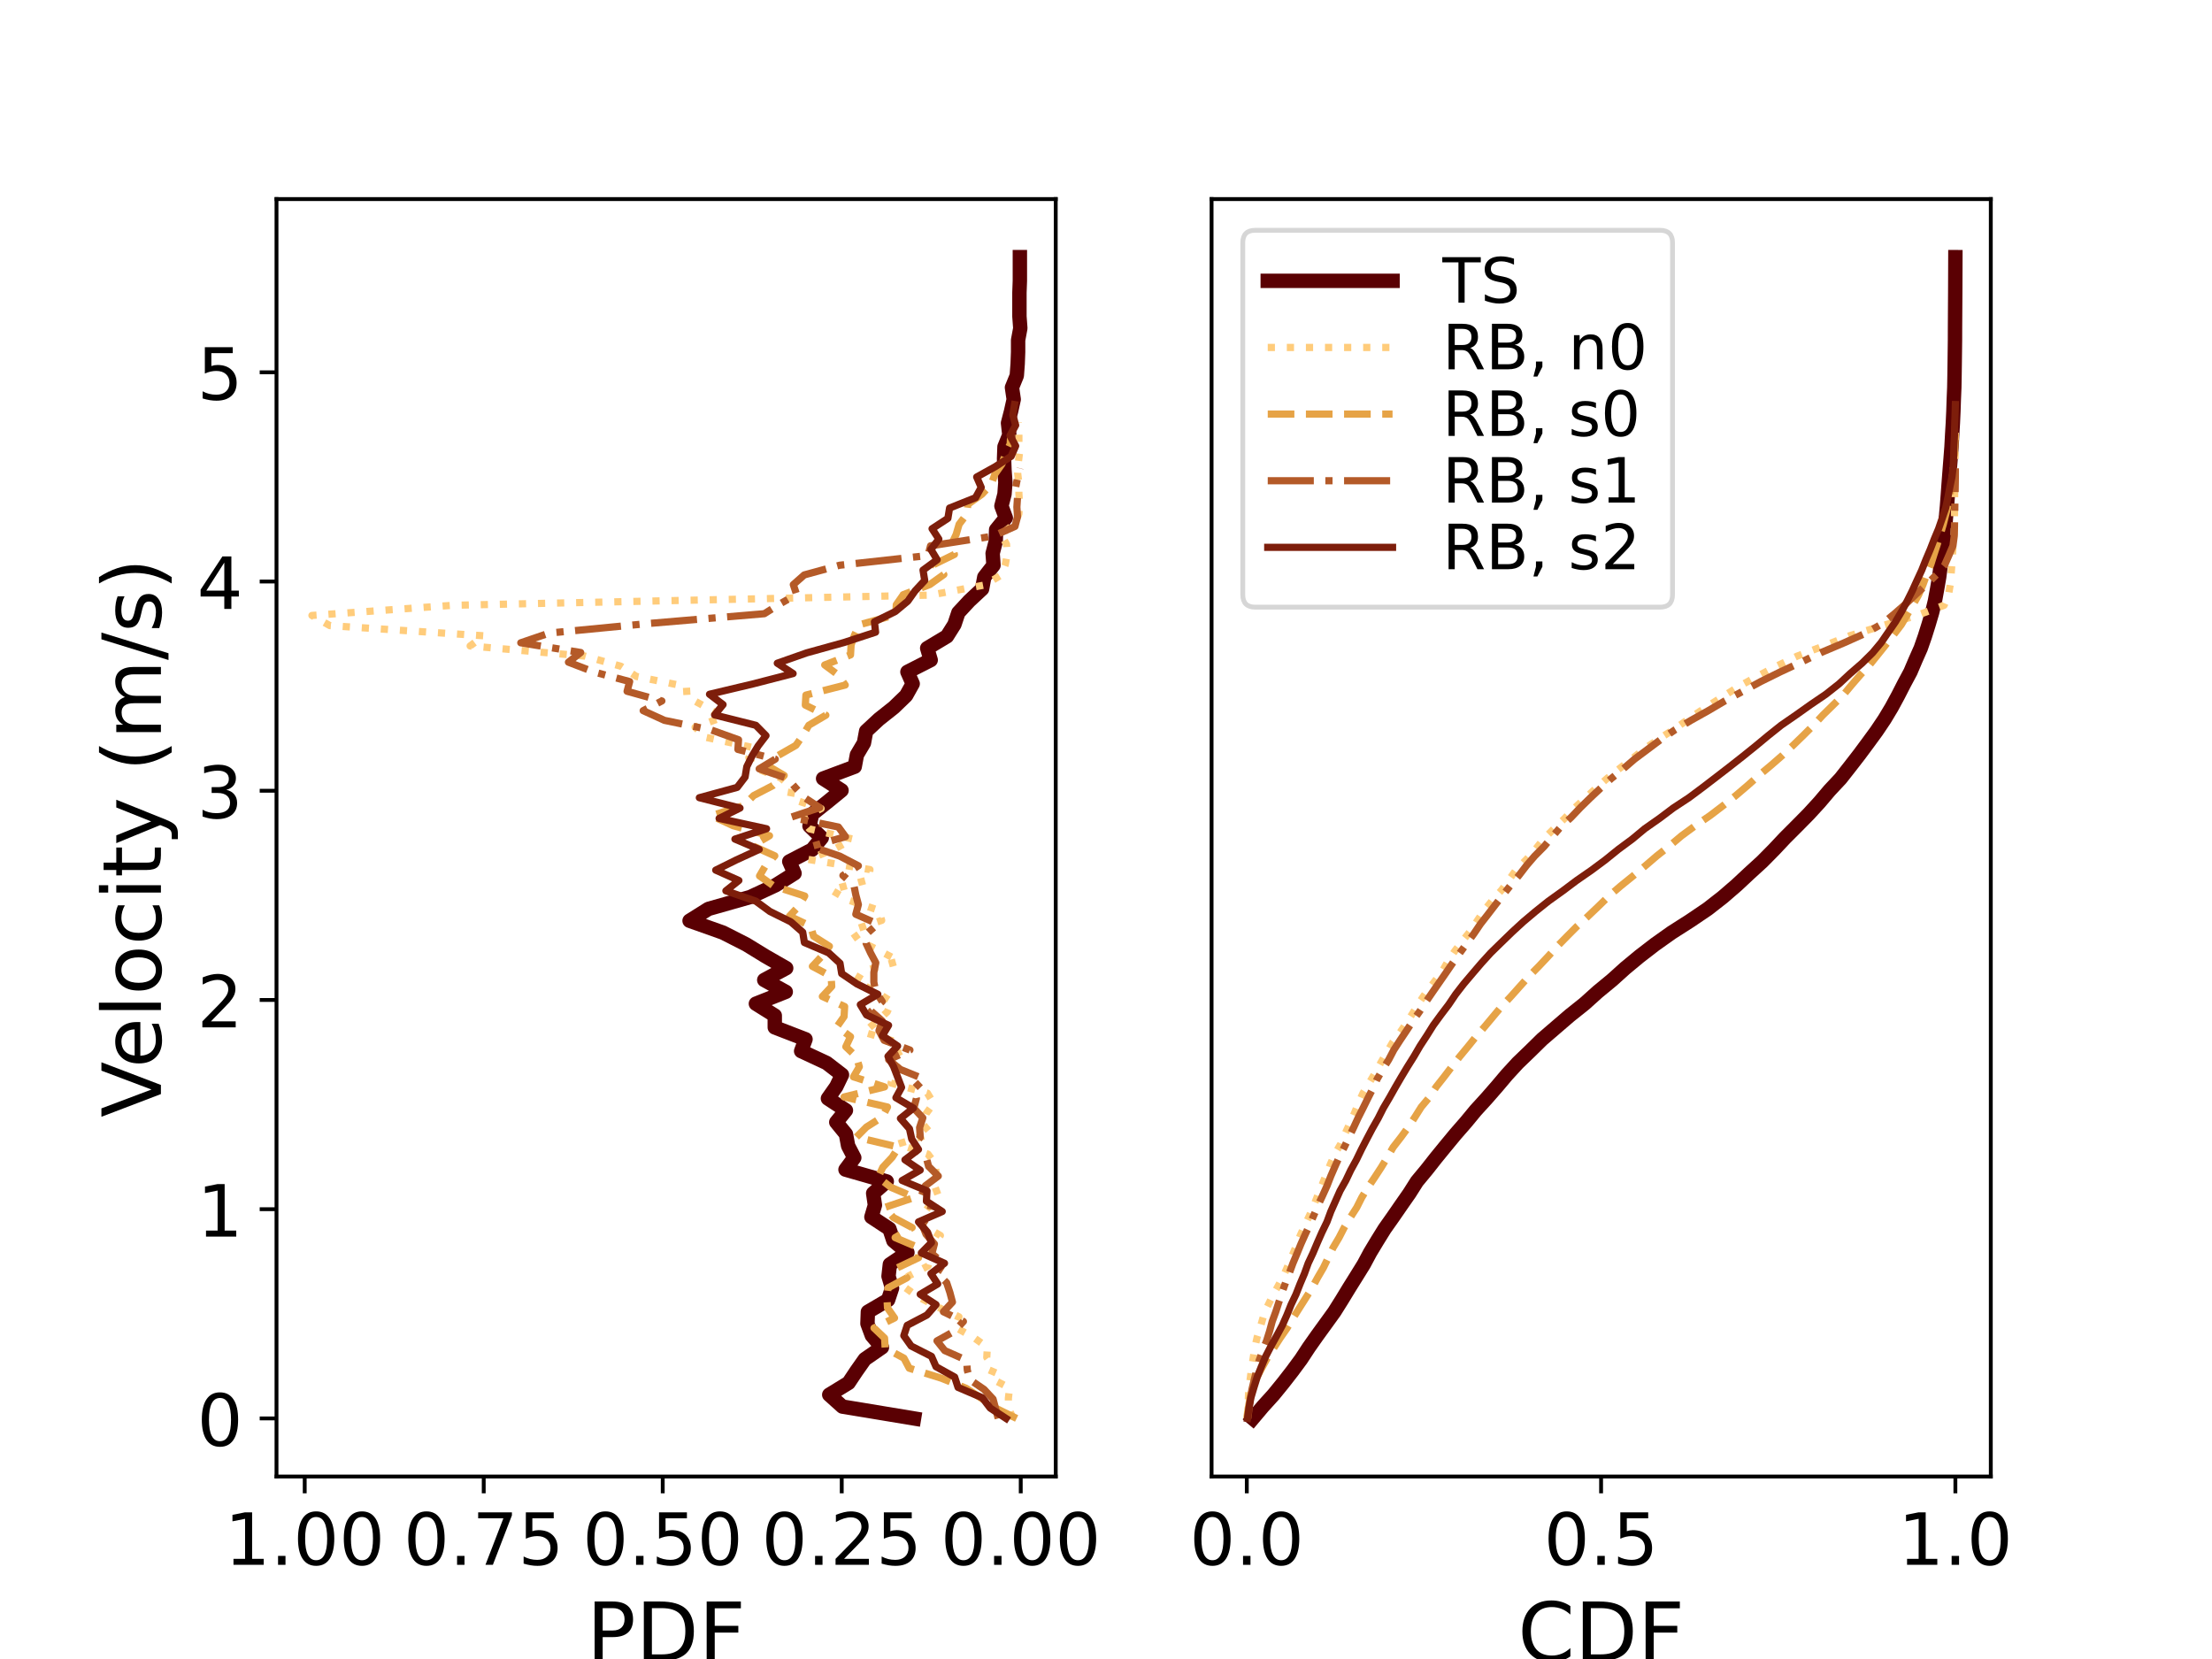 <?xml version="1.0" encoding="utf-8" standalone="no"?>
<!DOCTYPE svg PUBLIC "-//W3C//DTD SVG 1.1//EN"
  "http://www.w3.org/Graphics/SVG/1.1/DTD/svg11.dtd">
<!-- Created with matplotlib (https://matplotlib.org/) -->
<svg height="345.6pt" version="1.1" viewBox="0 0 460.8 345.6" width="460.8pt" xmlns="http://www.w3.org/2000/svg" xmlns:xlink="http://www.w3.org/1999/xlink">
 <defs>
  <style type="text/css">
*{stroke-linecap:butt;stroke-linejoin:round;}
  </style>
 </defs>
 <g id="figure_1">
  <g id="patch_1">
   <path d="M 0 345.6 
L 460.8 345.6 
L 460.8 0 
L 0 0 
z
" style="fill:#ffffff;"/>
  </g>
  <g id="axes_1">
   <g id="patch_2">
    <path d="M 57.6 307.584 
L 219.927 307.584 
L 219.927 41.472 
L 57.6 41.472 
z
" style="fill:#ffffff;"/>
   </g>
   <g id="matplotlib.axis_1">
    <g id="xtick_1">
     <g id="line2d_1">
      <defs>
       <path d="M 0 0 
L 0 3.5 
" id="m4a4e22345f" style="stroke:#000000;stroke-width:0.8;"/>
      </defs>
      <g>
       <use style="stroke:#000000;stroke-width:0.8;" x="212.64" xlink:href="#m4a4e22345f" y="307.584"/>
      </g>
     </g>
     <g id="text_1">
      <!-- 0.00 -->
      <defs>
       <path d="M 31.781 66.406 
Q 24.172 66.406 20.328 58.906 
Q 16.5 51.422 16.5 36.375 
Q 16.5 21.391 20.328 13.891 
Q 24.172 6.391 31.781 6.391 
Q 39.453 6.391 43.281 13.891 
Q 47.125 21.391 47.125 36.375 
Q 47.125 51.422 43.281 58.906 
Q 39.453 66.406 31.781 66.406 
z
M 31.781 74.219 
Q 44.047 74.219 50.516 64.516 
Q 56.984 54.828 56.984 36.375 
Q 56.984 17.969 50.516 8.266 
Q 44.047 -1.422 31.781 -1.422 
Q 19.531 -1.422 13.062 8.266 
Q 6.594 17.969 6.594 36.375 
Q 6.594 54.828 13.062 64.516 
Q 19.531 74.219 31.781 74.219 
z
" id="DejaVuSans-48"/>
       <path d="M 10.688 12.406 
L 21 12.406 
L 21 0 
L 10.688 0 
z
" id="DejaVuSans-46"/>
      </defs>
      <g transform="translate(195.941 325.982)scale(0.15 -0.15)">
       <use xlink:href="#DejaVuSans-48"/>
       <use x="63.623" xlink:href="#DejaVuSans-46"/>
       <use x="95.41" xlink:href="#DejaVuSans-48"/>
       <use x="159.033" xlink:href="#DejaVuSans-48"/>
      </g>
     </g>
    </g>
    <g id="xtick_2">
     <g id="line2d_2">
      <g>
       <use style="stroke:#000000;stroke-width:0.8;" x="175.349" xlink:href="#m4a4e22345f" y="307.584"/>
      </g>
     </g>
     <g id="text_2">
      <!-- 0.25 -->
      <defs>
       <path d="M 19.188 8.297 
L 53.609 8.297 
L 53.609 0 
L 7.328 0 
L 7.328 8.297 
Q 12.938 14.109 22.625 23.891 
Q 32.328 33.688 34.812 36.531 
Q 39.547 41.844 41.422 45.531 
Q 43.312 49.219 43.312 52.781 
Q 43.312 58.594 39.234 62.25 
Q 35.156 65.922 28.609 65.922 
Q 23.969 65.922 18.812 64.312 
Q 13.672 62.703 7.812 59.422 
L 7.812 69.391 
Q 13.766 71.781 18.938 73 
Q 24.125 74.219 28.422 74.219 
Q 39.75 74.219 46.484 68.547 
Q 53.219 62.891 53.219 53.422 
Q 53.219 48.922 51.531 44.891 
Q 49.859 40.875 45.406 35.406 
Q 44.188 33.984 37.641 27.219 
Q 31.109 20.453 19.188 8.297 
z
" id="DejaVuSans-50"/>
       <path d="M 10.797 72.906 
L 49.516 72.906 
L 49.516 64.594 
L 19.828 64.594 
L 19.828 46.734 
Q 21.969 47.469 24.109 47.828 
Q 26.266 48.188 28.422 48.188 
Q 40.625 48.188 47.75 41.5 
Q 54.891 34.812 54.891 23.391 
Q 54.891 11.625 47.562 5.094 
Q 40.234 -1.422 26.906 -1.422 
Q 22.312 -1.422 17.547 -0.641 
Q 12.797 0.141 7.719 1.703 
L 7.719 11.625 
Q 12.109 9.234 16.797 8.062 
Q 21.484 6.891 26.703 6.891 
Q 35.156 6.891 40.078 11.328 
Q 45.016 15.766 45.016 23.391 
Q 45.016 31 40.078 35.438 
Q 35.156 39.891 26.703 39.891 
Q 22.75 39.891 18.812 39.016 
Q 14.891 38.141 10.797 36.281 
z
" id="DejaVuSans-53"/>
      </defs>
      <g transform="translate(158.65 325.982)scale(0.15 -0.15)">
       <use xlink:href="#DejaVuSans-48"/>
       <use x="63.623" xlink:href="#DejaVuSans-46"/>
       <use x="95.41" xlink:href="#DejaVuSans-50"/>
       <use x="159.033" xlink:href="#DejaVuSans-53"/>
      </g>
     </g>
    </g>
    <g id="xtick_3">
     <g id="line2d_3">
      <g>
       <use style="stroke:#000000;stroke-width:0.8;" x="138.059" xlink:href="#m4a4e22345f" y="307.584"/>
      </g>
     </g>
     <g id="text_3">
      <!-- 0.50 -->
      <g transform="translate(121.359 325.982)scale(0.15 -0.15)">
       <use xlink:href="#DejaVuSans-48"/>
       <use x="63.623" xlink:href="#DejaVuSans-46"/>
       <use x="95.41" xlink:href="#DejaVuSans-53"/>
       <use x="159.033" xlink:href="#DejaVuSans-48"/>
      </g>
     </g>
    </g>
    <g id="xtick_4">
     <g id="line2d_4">
      <g>
       <use style="stroke:#000000;stroke-width:0.8;" x="100.768" xlink:href="#m4a4e22345f" y="307.584"/>
      </g>
     </g>
     <g id="text_4">
      <!-- 0.75 -->
      <defs>
       <path d="M 8.203 72.906 
L 55.078 72.906 
L 55.078 68.703 
L 28.609 0 
L 18.312 0 
L 43.219 64.594 
L 8.203 64.594 
z
" id="DejaVuSans-55"/>
      </defs>
      <g transform="translate(84.069 325.982)scale(0.15 -0.15)">
       <use xlink:href="#DejaVuSans-48"/>
       <use x="63.623" xlink:href="#DejaVuSans-46"/>
       <use x="95.41" xlink:href="#DejaVuSans-55"/>
       <use x="159.033" xlink:href="#DejaVuSans-53"/>
      </g>
     </g>
    </g>
    <g id="xtick_5">
     <g id="line2d_5">
      <g>
       <use style="stroke:#000000;stroke-width:0.8;" x="63.477" xlink:href="#m4a4e22345f" y="307.584"/>
      </g>
     </g>
     <g id="text_5">
      <!-- 1.00 -->
      <defs>
       <path d="M 12.406 8.297 
L 28.516 8.297 
L 28.516 63.922 
L 10.984 60.406 
L 10.984 69.391 
L 28.422 72.906 
L 38.281 72.906 
L 38.281 8.297 
L 54.391 8.297 
L 54.391 0 
L 12.406 0 
z
" id="DejaVuSans-49"/>
      </defs>
      <g transform="translate(46.778 325.982)scale(0.15 -0.15)">
       <use xlink:href="#DejaVuSans-49"/>
       <use x="63.623" xlink:href="#DejaVuSans-46"/>
       <use x="95.41" xlink:href="#DejaVuSans-48"/>
       <use x="159.033" xlink:href="#DejaVuSans-48"/>
      </g>
     </g>
    </g>
    <g id="text_6">
     <!-- PDF -->
     <defs>
      <path d="M 19.672 64.797 
L 19.672 37.406 
L 32.078 37.406 
Q 38.969 37.406 42.719 40.969 
Q 46.484 44.531 46.484 51.125 
Q 46.484 57.672 42.719 61.234 
Q 38.969 64.797 32.078 64.797 
z
M 9.812 72.906 
L 32.078 72.906 
Q 44.344 72.906 50.609 67.359 
Q 56.891 61.812 56.891 51.125 
Q 56.891 40.328 50.609 34.812 
Q 44.344 29.297 32.078 29.297 
L 19.672 29.297 
L 19.672 0 
L 9.812 0 
z
" id="DejaVuSans-80"/>
      <path d="M 19.672 64.797 
L 19.672 8.109 
L 31.594 8.109 
Q 46.688 8.109 53.688 14.938 
Q 60.688 21.781 60.688 36.531 
Q 60.688 51.172 53.688 57.984 
Q 46.688 64.797 31.594 64.797 
z
M 9.812 72.906 
L 30.078 72.906 
Q 51.266 72.906 61.172 64.094 
Q 71.094 55.281 71.094 36.531 
Q 71.094 17.672 61.125 8.828 
Q 51.172 0 30.078 0 
L 9.812 0 
z
" id="DejaVuSans-68"/>
      <path d="M 9.812 72.906 
L 51.703 72.906 
L 51.703 64.594 
L 19.672 64.594 
L 19.672 43.109 
L 48.578 43.109 
L 48.578 34.812 
L 19.672 34.812 
L 19.672 0 
L 9.812 0 
z
" id="DejaVuSans-70"/>
     </defs>
     <g transform="translate(122.205 346.019)scale(0.17 -0.17)">
      <use xlink:href="#DejaVuSans-80"/>
      <use x="60.303" xlink:href="#DejaVuSans-68"/>
      <use x="137.305" xlink:href="#DejaVuSans-70"/>
     </g>
    </g>
   </g>
   <g id="matplotlib.axis_2">
    <g id="ytick_1">
     <g id="line2d_6">
      <defs>
       <path d="M 0 0 
L -3.5 0 
" id="maca71afac6" style="stroke:#000000;stroke-width:0.8;"/>
      </defs>
      <g>
       <use style="stroke:#000000;stroke-width:0.8;" x="57.6" xlink:href="#maca71afac6" y="295.488"/>
      </g>
     </g>
     <g id="text_7">
      <!-- 0 -->
      <g transform="translate(41.056 301.187)scale(0.15 -0.15)">
       <use xlink:href="#DejaVuSans-48"/>
      </g>
     </g>
    </g>
    <g id="ytick_2">
     <g id="line2d_7">
      <g>
       <use style="stroke:#000000;stroke-width:0.8;" x="57.6" xlink:href="#maca71afac6" y="251.902"/>
      </g>
     </g>
     <g id="text_8">
      <!-- 1 -->
      <g transform="translate(41.056 257.601)scale(0.15 -0.15)">
       <use xlink:href="#DejaVuSans-49"/>
      </g>
     </g>
    </g>
    <g id="ytick_3">
     <g id="line2d_8">
      <g>
       <use style="stroke:#000000;stroke-width:0.8;" x="57.6" xlink:href="#maca71afac6" y="208.316"/>
      </g>
     </g>
     <g id="text_9">
      <!-- 2 -->
      <g transform="translate(41.056 214.015)scale(0.15 -0.15)">
       <use xlink:href="#DejaVuSans-50"/>
      </g>
     </g>
    </g>
    <g id="ytick_4">
     <g id="line2d_9">
      <g>
       <use style="stroke:#000000;stroke-width:0.8;" x="57.6" xlink:href="#maca71afac6" y="164.73"/>
      </g>
     </g>
     <g id="text_10">
      <!-- 3 -->
      <defs>
       <path d="M 40.578 39.312 
Q 47.656 37.797 51.625 33 
Q 55.609 28.219 55.609 21.188 
Q 55.609 10.406 48.188 4.484 
Q 40.766 -1.422 27.094 -1.422 
Q 22.516 -1.422 17.656 -0.516 
Q 12.797 0.391 7.625 2.203 
L 7.625 11.719 
Q 11.719 9.328 16.594 8.109 
Q 21.484 6.891 26.812 6.891 
Q 36.078 6.891 40.938 10.547 
Q 45.797 14.203 45.797 21.188 
Q 45.797 27.641 41.281 31.266 
Q 36.766 34.906 28.719 34.906 
L 20.219 34.906 
L 20.219 43.016 
L 29.109 43.016 
Q 36.375 43.016 40.234 45.922 
Q 44.094 48.828 44.094 54.297 
Q 44.094 59.906 40.109 62.906 
Q 36.141 65.922 28.719 65.922 
Q 24.656 65.922 20.016 65.031 
Q 15.375 64.156 9.812 62.312 
L 9.812 71.094 
Q 15.438 72.656 20.344 73.438 
Q 25.25 74.219 29.594 74.219 
Q 40.828 74.219 47.359 69.109 
Q 53.906 64.016 53.906 55.328 
Q 53.906 49.266 50.438 45.094 
Q 46.969 40.922 40.578 39.312 
z
" id="DejaVuSans-51"/>
      </defs>
      <g transform="translate(41.056 170.429)scale(0.15 -0.15)">
       <use xlink:href="#DejaVuSans-51"/>
      </g>
     </g>
    </g>
    <g id="ytick_5">
     <g id="line2d_10">
      <g>
       <use style="stroke:#000000;stroke-width:0.8;" x="57.6" xlink:href="#maca71afac6" y="121.145"/>
      </g>
     </g>
     <g id="text_11">
      <!-- 4 -->
      <defs>
       <path d="M 37.797 64.312 
L 12.891 25.391 
L 37.797 25.391 
z
M 35.203 72.906 
L 47.609 72.906 
L 47.609 25.391 
L 58.016 25.391 
L 58.016 17.188 
L 47.609 17.188 
L 47.609 0 
L 37.797 0 
L 37.797 17.188 
L 4.891 17.188 
L 4.891 26.703 
z
" id="DejaVuSans-52"/>
      </defs>
      <g transform="translate(41.056 126.843)scale(0.15 -0.15)">
       <use xlink:href="#DejaVuSans-52"/>
      </g>
     </g>
    </g>
    <g id="ytick_6">
     <g id="line2d_11">
      <g>
       <use style="stroke:#000000;stroke-width:0.8;" x="57.6" xlink:href="#maca71afac6" y="77.559"/>
      </g>
     </g>
     <g id="text_12">
      <!-- 5 -->
      <g transform="translate(41.056 83.258)scale(0.15 -0.15)">
       <use xlink:href="#DejaVuSans-53"/>
      </g>
     </g>
    </g>
    <g id="text_13">
     <!-- Velocity (m/s) -->
     <defs>
      <path d="M 28.609 0 
L 0.781 72.906 
L 11.078 72.906 
L 34.188 11.531 
L 57.328 72.906 
L 67.578 72.906 
L 39.797 0 
z
" id="DejaVuSans-86"/>
      <path d="M 56.203 29.594 
L 56.203 25.203 
L 14.891 25.203 
Q 15.484 15.922 20.484 11.062 
Q 25.484 6.203 34.422 6.203 
Q 39.594 6.203 44.453 7.469 
Q 49.312 8.734 54.109 11.281 
L 54.109 2.781 
Q 49.266 0.734 44.188 -0.344 
Q 39.109 -1.422 33.891 -1.422 
Q 20.797 -1.422 13.156 6.188 
Q 5.516 13.812 5.516 26.812 
Q 5.516 40.234 12.766 48.109 
Q 20.016 56 32.328 56 
Q 43.359 56 49.781 48.891 
Q 56.203 41.797 56.203 29.594 
z
M 47.219 32.234 
Q 47.125 39.594 43.094 43.984 
Q 39.062 48.391 32.422 48.391 
Q 24.906 48.391 20.391 44.141 
Q 15.875 39.891 15.188 32.172 
z
" id="DejaVuSans-101"/>
      <path d="M 9.422 75.984 
L 18.406 75.984 
L 18.406 0 
L 9.422 0 
z
" id="DejaVuSans-108"/>
      <path d="M 30.609 48.391 
Q 23.391 48.391 19.188 42.75 
Q 14.984 37.109 14.984 27.297 
Q 14.984 17.484 19.156 11.844 
Q 23.344 6.203 30.609 6.203 
Q 37.797 6.203 41.984 11.859 
Q 46.188 17.531 46.188 27.297 
Q 46.188 37.016 41.984 42.703 
Q 37.797 48.391 30.609 48.391 
z
M 30.609 56 
Q 42.328 56 49.016 48.375 
Q 55.719 40.766 55.719 27.297 
Q 55.719 13.875 49.016 6.219 
Q 42.328 -1.422 30.609 -1.422 
Q 18.844 -1.422 12.172 6.219 
Q 5.516 13.875 5.516 27.297 
Q 5.516 40.766 12.172 48.375 
Q 18.844 56 30.609 56 
z
" id="DejaVuSans-111"/>
      <path d="M 48.781 52.594 
L 48.781 44.188 
Q 44.969 46.297 41.141 47.344 
Q 37.312 48.391 33.406 48.391 
Q 24.656 48.391 19.812 42.844 
Q 14.984 37.312 14.984 27.297 
Q 14.984 17.281 19.812 11.734 
Q 24.656 6.203 33.406 6.203 
Q 37.312 6.203 41.141 7.25 
Q 44.969 8.297 48.781 10.406 
L 48.781 2.094 
Q 45.016 0.344 40.984 -0.531 
Q 36.969 -1.422 32.422 -1.422 
Q 20.062 -1.422 12.781 6.344 
Q 5.516 14.109 5.516 27.297 
Q 5.516 40.672 12.859 48.328 
Q 20.219 56 33.016 56 
Q 37.156 56 41.109 55.141 
Q 45.062 54.297 48.781 52.594 
z
" id="DejaVuSans-99"/>
      <path d="M 9.422 54.688 
L 18.406 54.688 
L 18.406 0 
L 9.422 0 
z
M 9.422 75.984 
L 18.406 75.984 
L 18.406 64.594 
L 9.422 64.594 
z
" id="DejaVuSans-105"/>
      <path d="M 18.312 70.219 
L 18.312 54.688 
L 36.812 54.688 
L 36.812 47.703 
L 18.312 47.703 
L 18.312 18.016 
Q 18.312 11.328 20.141 9.422 
Q 21.969 7.516 27.594 7.516 
L 36.812 7.516 
L 36.812 0 
L 27.594 0 
Q 17.188 0 13.234 3.875 
Q 9.281 7.766 9.281 18.016 
L 9.281 47.703 
L 2.688 47.703 
L 2.688 54.688 
L 9.281 54.688 
L 9.281 70.219 
z
" id="DejaVuSans-116"/>
      <path d="M 32.172 -5.078 
Q 28.375 -14.844 24.75 -17.812 
Q 21.141 -20.797 15.094 -20.797 
L 7.906 -20.797 
L 7.906 -13.281 
L 13.188 -13.281 
Q 16.891 -13.281 18.938 -11.516 
Q 21 -9.766 23.484 -3.219 
L 25.094 0.875 
L 2.984 54.688 
L 12.5 54.688 
L 29.594 11.922 
L 46.688 54.688 
L 56.203 54.688 
z
" id="DejaVuSans-121"/>
      <path id="DejaVuSans-32"/>
      <path d="M 31 75.875 
Q 24.469 64.656 21.281 53.656 
Q 18.109 42.672 18.109 31.391 
Q 18.109 20.125 21.312 9.062 
Q 24.516 -2 31 -13.188 
L 23.188 -13.188 
Q 15.875 -1.703 12.234 9.375 
Q 8.594 20.453 8.594 31.391 
Q 8.594 42.281 12.203 53.312 
Q 15.828 64.359 23.188 75.875 
z
" id="DejaVuSans-40"/>
      <path d="M 52 44.188 
Q 55.375 50.25 60.062 53.125 
Q 64.75 56 71.094 56 
Q 79.641 56 84.281 50.016 
Q 88.922 44.047 88.922 33.016 
L 88.922 0 
L 79.891 0 
L 79.891 32.719 
Q 79.891 40.578 77.094 44.375 
Q 74.312 48.188 68.609 48.188 
Q 61.625 48.188 57.562 43.547 
Q 53.516 38.922 53.516 30.906 
L 53.516 0 
L 44.484 0 
L 44.484 32.719 
Q 44.484 40.625 41.703 44.406 
Q 38.922 48.188 33.109 48.188 
Q 26.219 48.188 22.156 43.531 
Q 18.109 38.875 18.109 30.906 
L 18.109 0 
L 9.078 0 
L 9.078 54.688 
L 18.109 54.688 
L 18.109 46.188 
Q 21.188 51.219 25.484 53.609 
Q 29.781 56 35.688 56 
Q 41.656 56 45.828 52.969 
Q 50 49.953 52 44.188 
z
" id="DejaVuSans-109"/>
      <path d="M 25.391 72.906 
L 33.688 72.906 
L 8.297 -9.281 
L 0 -9.281 
z
" id="DejaVuSans-47"/>
      <path d="M 44.281 53.078 
L 44.281 44.578 
Q 40.484 46.531 36.375 47.5 
Q 32.281 48.484 27.875 48.484 
Q 21.188 48.484 17.844 46.438 
Q 14.5 44.391 14.5 40.281 
Q 14.5 37.156 16.891 35.375 
Q 19.281 33.594 26.516 31.984 
L 29.594 31.297 
Q 39.156 29.25 43.188 25.516 
Q 47.219 21.781 47.219 15.094 
Q 47.219 7.469 41.188 3.016 
Q 35.156 -1.422 24.609 -1.422 
Q 20.219 -1.422 15.453 -0.562 
Q 10.688 0.297 5.422 2 
L 5.422 11.281 
Q 10.406 8.688 15.234 7.391 
Q 20.062 6.109 24.812 6.109 
Q 31.156 6.109 34.562 8.281 
Q 37.984 10.453 37.984 14.406 
Q 37.984 18.062 35.516 20.016 
Q 33.062 21.969 24.703 23.781 
L 21.578 24.516 
Q 13.234 26.266 9.516 29.906 
Q 5.812 33.547 5.812 39.891 
Q 5.812 47.609 11.281 51.797 
Q 16.75 56 26.812 56 
Q 31.781 56 36.172 55.266 
Q 40.578 54.547 44.281 53.078 
z
" id="DejaVuSans-115"/>
      <path d="M 8.016 75.875 
L 15.828 75.875 
Q 23.141 64.359 26.781 53.312 
Q 30.422 42.281 30.422 31.391 
Q 30.422 20.453 26.781 9.375 
Q 23.141 -1.703 15.828 -13.188 
L 8.016 -13.188 
Q 14.5 -2 17.703 9.062 
Q 20.906 20.125 20.906 31.391 
Q 20.906 42.672 17.703 53.656 
Q 14.5 64.656 8.016 75.875 
z
" id="DejaVuSans-41"/>
     </defs>
     <g transform="translate(33.521 232.78)rotate(-90)scale(0.17 -0.17)">
      <use xlink:href="#DejaVuSans-86"/>
      <use x="60.658" xlink:href="#DejaVuSans-101"/>
      <use x="122.182" xlink:href="#DejaVuSans-108"/>
      <use x="149.965" xlink:href="#DejaVuSans-111"/>
      <use x="211.146" xlink:href="#DejaVuSans-99"/>
      <use x="266.127" xlink:href="#DejaVuSans-105"/>
      <use x="293.91" xlink:href="#DejaVuSans-116"/>
      <use x="333.119" xlink:href="#DejaVuSans-121"/>
      <use x="392.299" xlink:href="#DejaVuSans-32"/>
      <use x="424.086" xlink:href="#DejaVuSans-40"/>
      <use x="463.1" xlink:href="#DejaVuSans-109"/>
      <use x="560.512" xlink:href="#DejaVuSans-47"/>
      <use x="594.203" xlink:href="#DejaVuSans-115"/>
      <use x="646.303" xlink:href="#DejaVuSans-41"/>
     </g>
    </g>
   </g>
   <g id="line2d_12">
    <path clip-path="url(#pafd91190f4)" d="M 190.406 295.488 
L 175.491 293.019 
L 172.746 290.551 
L 176.772 288.082 
L 178.419 285.614 
L 180.157 283.145 
L 183.726 280.677 
L 181.621 278.208 
L 180.706 275.739 
L 180.798 273.271 
L 185.007 270.802 
L 185.83 268.334 
L 185.098 265.865 
L 185.373 263.397 
L 189.033 260.928 
L 186.105 258.459 
L 185.281 255.991 
L 181.53 253.522 
L 182.262 251.054 
L 181.896 248.585 
L 184.732 246.117 
L 176.131 243.648 
L 177.961 241.179 
L 176.68 238.711 
L 176.223 236.242 
L 174.21 233.774 
L 176.223 231.305 
L 172.471 228.837 
L 174.21 226.368 
L 175.399 223.899 
L 172.197 221.431 
L 166.89 218.962 
L 167.805 216.494 
L 161.4 214.025 
L 161.4 211.557 
L 157.465 209.088 
L 163.687 206.619 
L 159.204 204.151 
L 163.779 201.682 
L 159.478 199.214 
L 155.452 196.745 
L 150.603 194.277 
L 143.649 191.808 
L 147.583 189.339 
L 156.276 186.871 
L 161.583 184.402 
L 165.517 181.934 
L 164.419 179.465 
L 169.177 176.997 
L 171.19 174.528 
L 168.628 172.059 
L 169.177 169.591 
L 172.288 167.122 
L 175.308 164.654 
L 171.465 162.185 
L 178.053 159.717 
L 178.51 157.248 
L 179.974 154.779 
L 180.432 152.311 
L 183.085 149.842 
L 186.196 147.374 
L 188.759 144.905 
L 190.131 142.437 
L 189.033 139.968 
L 193.883 137.499 
L 193.151 135.031 
L 197.268 132.562 
L 198.824 130.094 
L 199.647 127.625 
L 201.935 125.157 
L 204.588 122.688 
L 205.046 120.219 
L 206.967 117.751 
L 206.784 115.282 
L 207.425 112.814 
L 207.516 110.345 
L 209.529 107.877 
L 208.614 105.408 
L 209.255 102.939 
L 209.438 100.471 
L 209.255 98.002 
L 209.163 95.534 
L 209.255 93.065 
L 210.261 90.597 
L 209.987 88.128 
L 210.627 85.659 
L 211.176 83.191 
L 210.81 80.722 
L 211.817 78.254 
L 212 75.785 
L 212.091 73.317 
L 212.091 70.848 
L 212.549 68.379 
L 212.366 65.911 
L 212.366 63.442 
L 212.366 60.974 
L 212.457 58.505 
L 212.457 56.037 
L 212.457 53.568 
" style="fill:none;stroke:#5a0003;stroke-linecap:square;stroke-width:3;"/>
   </g>
   <g id="line2d_13">
    <path clip-path="url(#pafd91190f4)" d="M 211.095 295.488 
L 210.066 293.371 
L 210.066 291.253 
L 210.323 289.136 
L 206.203 287.018 
L 207.105 284.901 
L 205.56 282.783 
L 205.688 280.666 
L 202.727 278.548 
L 198.865 276.431 
L 199.767 274.313 
L 195.132 272.196 
L 191.141 270.079 
L 188.18 267.961 
L 189.21 265.844 
L 193.33 263.726 
L 193.973 261.609 
L 194.36 259.491 
L 195.904 257.374 
L 192.3 255.256 
L 192.171 253.139 
L 193.716 251.021 
L 195.389 248.904 
L 194.617 246.787 
L 195.003 244.669 
L 194.875 242.552 
L 193.33 240.434 
L 187.022 238.317 
L 193.973 236.199 
L 192.171 234.082 
L 192.943 231.964 
L 194.488 229.847 
L 193.201 227.729 
L 185.605 225.612 
L 186.507 223.495 
L 188.309 221.377 
L 187.022 219.26 
L 187.022 217.142 
L 179.941 215.025 
L 182.516 212.907 
L 184.833 210.79 
L 185.734 208.672 
L 182.387 206.555 
L 178.396 204.437 
L 179.683 202.32 
L 187.279 200.202 
L 183.288 198.085 
L 178.911 195.968 
L 177.366 193.85 
L 183.674 191.733 
L 183.031 189.615 
L 176.723 187.498 
L 173.118 185.38 
L 180.971 183.263 
L 181.228 181.145 
L 168.355 179.028 
L 173.762 176.91 
L 177.624 174.793 
L 168.612 172.676 
L 166.81 170.558 
L 171.058 168.441 
L 164.621 166.323 
L 165.007 164.206 
L 162.69 162.088 
L 157.283 159.971 
L 155.996 157.853 
L 156.897 155.736 
L 147.113 153.618 
L 144.796 151.501 
L 150.589 149.384 
L 146.984 147.266 
L 143.122 145.149 
L 142.993 143.031 
L 132.566 140.914 
L 129.347 138.796 
L 121.88 136.679 
L 97.935 134.561 
L 100.767 132.444 
L 68.712 130.326 
L 64.979 128.209 
L 94.331 126.092 
L 193.845 123.974 
L 205.173 121.857 
L 208.649 119.739 
L 209.422 117.622 
L 209.808 115.504 
L 209.679 113.387 
L 208.521 111.269 
L 211.353 109.152 
L 212.254 107.034 
L 212.383 104.917 
L 212.254 102.8 
L 212.254 100.682 
L 211.997 98.565 
L 212.125 96.447 
L 212.383 94.33 
L 212.254 92.212 
L 212.254 90.095 
L 212.125 87.977 
" style="fill:none;stroke:#ffcc7b;stroke-dasharray:1.5,2.475;stroke-dashoffset:0;stroke-width:1.5;"/>
   </g>
   <g id="line2d_14">
    <path clip-path="url(#pafd91190f4)" d="M 211.784 295.488 
L 207.504 293.395 
L 204.447 291.302 
L 201.268 289.209 
L 196.132 287.116 
L 189.407 285.023 
L 188.306 282.931 
L 184.394 280.838 
L 184.271 278.745 
L 182.07 276.652 
L 186.35 274.559 
L 184.883 272.466 
L 184.76 270.373 
L 185.005 268.28 
L 188.918 266.187 
L 186.961 264.094 
L 191.363 262.002 
L 191.363 259.909 
L 186.472 257.816 
L 190.018 255.723 
L 186.105 253.63 
L 184.271 251.537 
L 190.508 249.444 
L 185.616 247.351 
L 182.926 245.258 
L 183.904 243.165 
L 185.861 241.073 
L 187.206 238.98 
L 178.402 236.887 
L 180.481 234.794 
L 183.782 232.701 
L 184.883 230.608 
L 175.834 228.515 
L 184.271 226.422 
L 177.79 224.329 
L 179.013 222.236 
L 178.402 220.144 
L 176.201 218.051 
L 177.179 215.958 
L 174.367 213.865 
L 175.834 211.772 
L 175.956 209.679 
L 171.31 207.586 
L 173.266 205.493 
L 173.144 203.4 
L 169.231 201.307 
L 171.187 199.215 
L 172.777 197.122 
L 169.475 195.029 
L 168.864 192.936 
L 164.462 190.843 
L 166.418 188.75 
L 167.641 186.657 
L 161.16 184.564 
L 158.226 182.471 
L 159.448 180.378 
L 161.405 178.286 
L 156.758 176.193 
L 160.304 174.1 
L 152.723 172.007 
L 148.199 169.914 
L 154.924 167.821 
L 157.003 165.728 
L 161.038 163.635 
L 163.361 161.542 
L 159.815 159.449 
L 162.138 157.357 
L 165.807 155.264 
L 167.274 153.171 
L 168.497 151.078 
L 172.043 148.985 
L 167.763 146.892 
L 167.886 144.799 
L 176.078 142.706 
L 174.611 140.613 
L 171.799 138.52 
L 177.179 136.428 
L 177.301 134.335 
L 178.035 132.242 
L 179.013 130.149 
L 186.595 128.056 
L 186.717 125.963 
L 188.184 123.87 
L 193.687 121.777 
L 196.622 119.684 
L 194.543 117.591 
L 198.823 115.498 
L 198.211 113.406 
L 199.189 111.313 
L 199.801 109.22 
L 201.39 107.127 
L 201.635 105.034 
L 204.57 102.941 
L 206.526 100.848 
L 207.26 98.755 
L 208.727 96.662 
L 209.461 94.569 
L 210.439 92.477 
L 210.561 90.384 
" style="fill:none;stroke:#e6a346;stroke-dasharray:5.55,2.4;stroke-dashoffset:0;stroke-width:1.5;"/>
   </g>
   <g id="line2d_15">
    <path clip-path="url(#pafd91190f4)" d="M 207.943 295.488 
L 207.406 293.468 
L 206.869 291.448 
L 204.99 289.429 
L 202.037 287.409 
L 201.5 285.389 
L 201.366 283.369 
L 196.802 281.349 
L 195.192 279.33 
L 198.816 277.31 
L 200.695 275.29 
L 196.534 273.27 
L 198.413 271.251 
L 197.876 269.231 
L 197.205 267.211 
L 195.192 265.191 
L 196.534 263.171 
L 194.118 261.152 
L 194.655 259.132 
L 192.91 257.112 
L 192.105 255.092 
L 193.581 253.072 
L 193.984 251.053 
L 191.97 249.033 
L 192.776 247.013 
L 195.46 244.993 
L 193.447 242.974 
L 192.91 240.954 
L 190.091 238.934 
L 191.702 236.914 
L 191.568 234.894 
L 192.239 232.875 
L 190.36 230.855 
L 190.897 228.835 
L 190.36 226.815 
L 192.507 224.795 
L 187.541 222.776 
L 185.125 220.756 
L 189.554 218.736 
L 184.186 216.716 
L 183.112 214.697 
L 183.783 212.677 
L 181.501 210.657 
L 183.783 208.637 
L 182.441 206.617 
L 182.038 204.598 
L 182.038 202.578 
L 182.441 200.558 
L 181.367 198.538 
L 180.428 196.518 
L 180.562 194.499 
L 182.843 192.479 
L 178.28 190.459 
L 178.817 188.439 
L 178.28 186.42 
L 177.877 184.4 
L 175.596 182.38 
L 178.817 180.36 
L 174.925 178.34 
L 169.019 176.321 
L 176.132 174.301 
L 174.656 172.281 
L 164.724 170.261 
L 170.764 168.241 
L 167.677 166.222 
L 165.798 164.202 
L 164.053 162.182 
L 158.147 160.162 
L 161.503 158.143 
L 153.718 156.123 
L 153.852 154.103 
L 148.215 152.083 
L 138.417 150.063 
L 133.987 148.044 
L 137.88 146.024 
L 130.632 144.004 
L 131.169 141.984 
L 123.653 139.964 
L 118.418 137.945 
L 120.968 135.925 
L 108.486 133.905 
L 114.391 131.885 
L 135.33 129.866 
L 159.221 127.846 
L 162.442 125.826 
L 165.932 123.806 
L 165.261 121.786 
L 167.542 119.767 
L 174.925 117.747 
L 193.313 115.727 
L 193.849 113.707 
L 206.869 111.687 
L 211.432 109.668 
L 211.969 107.648 
L 211.835 105.628 
L 211.969 103.608 
L 211.567 101.589 
L 211.969 99.569 
L 212.506 97.549 
" style="fill:none;stroke:#b45a28;stroke-dasharray:9.6,2.4,1.5,2.4;stroke-dashoffset:0;stroke-width:1.5;"/>
   </g>
   <g id="line2d_16">
    <path clip-path="url(#pafd91190f4)" d="M 209.581 295.488 
L 206.286 293.333 
L 204.639 291.178 
L 199.579 289.022 
L 198.873 286.867 
L 194.989 284.712 
L 194.048 282.557 
L 189.812 280.402 
L 188.282 278.247 
L 188.988 276.091 
L 193.107 273.936 
L 194.989 271.781 
L 191.695 269.626 
L 195.342 267.471 
L 193.93 265.315 
L 196.755 263.16 
L 191.93 261.005 
L 194.048 258.85 
L 193.224 256.695 
L 191.342 254.54 
L 196.284 252.384 
L 192.989 250.229 
L 193.107 248.074 
L 187.929 245.919 
L 191.695 243.764 
L 188.517 241.609 
L 191.342 239.453 
L 189.93 237.298 
L 189.459 235.143 
L 187.576 232.988 
L 190.283 230.833 
L 186.635 228.677 
L 187.811 226.522 
L 186.988 224.367 
L 186.164 222.212 
L 184.987 220.057 
L 186.988 217.902 
L 183.811 215.746 
L 185.105 213.591 
L 180.516 211.436 
L 179.221 209.281 
L 182.869 207.126 
L 178.515 204.97 
L 175.338 202.815 
L 174.985 200.66 
L 172.632 198.505 
L 167.572 196.35 
L 167.219 194.195 
L 164.748 192.039 
L 160.394 189.884 
L 157.452 187.729 
L 151.215 185.574 
L 153.922 183.419 
L 149.097 181.264 
L 153.451 179.108 
L 158.158 176.953 
L 153.098 174.798 
L 159.688 172.643 
L 149.803 170.488 
L 154.157 168.332 
L 145.685 166.177 
L 153.569 164.022 
L 155.216 161.867 
L 155.569 159.712 
L 156.628 157.557 
L 157.923 155.401 
L 159.57 153.246 
L 157.452 151.091 
L 148.862 148.936 
L 150.627 146.781 
L 147.803 144.625 
L 156.864 142.47 
L 165.218 140.315 
L 161.924 138.16 
L 168.043 136.005 
L 175.809 133.85 
L 182.399 131.694 
L 182.163 129.539 
L 186.517 127.384 
L 189.106 125.229 
L 190.636 123.074 
L 192.636 120.918 
L 192.283 118.763 
L 195.225 116.608 
L 193.93 114.453 
L 195.578 112.298 
L 194.166 110.143 
L 197.461 107.987 
L 197.814 105.832 
L 203.226 103.677 
L 204.403 101.522 
L 203.462 99.367 
L 207.345 97.212 
L 210.64 95.056 
L 211.581 92.901 
L 210.404 90.746 
L 211.581 88.591 
L 210.993 86.436 
L 211.346 84.28 
" style="fill:none;stroke:#7d1e0b;stroke-linecap:square;stroke-width:1.5;"/>
   </g>
   <g id="patch_3">
    <path d="M 57.6 307.584 
L 57.6 41.472 
" style="fill:none;stroke:#000000;stroke-linecap:square;stroke-linejoin:miter;stroke-width:0.8;"/>
   </g>
   <g id="patch_4">
    <path d="M 219.927 307.584 
L 219.927 41.472 
" style="fill:none;stroke:#000000;stroke-linecap:square;stroke-linejoin:miter;stroke-width:0.8;"/>
   </g>
   <g id="patch_5">
    <path d="M 57.6 307.584 
L 219.927 307.584 
" style="fill:none;stroke:#000000;stroke-linecap:square;stroke-linejoin:miter;stroke-width:0.8;"/>
   </g>
   <g id="patch_6">
    <path d="M 57.6 41.472 
L 219.927 41.472 
" style="fill:none;stroke:#000000;stroke-linecap:square;stroke-linejoin:miter;stroke-width:0.8;"/>
   </g>
  </g>
  <g id="axes_2">
   <g id="patch_7">
    <path d="M 252.393 307.584 
L 414.72 307.584 
L 414.72 41.472 
L 252.393 41.472 
z
" style="fill:#ffffff;"/>
   </g>
   <g id="matplotlib.axis_3">
    <g id="xtick_6">
     <g id="line2d_17">
      <g>
       <use style="stroke:#000000;stroke-width:0.8;" x="259.731" xlink:href="#m4a4e22345f" y="307.584"/>
      </g>
     </g>
     <g id="text_14">
      <!-- 0.0 -->
      <g transform="translate(247.803 325.982)scale(0.15 -0.15)">
       <use xlink:href="#DejaVuSans-48"/>
       <use x="63.623" xlink:href="#DejaVuSans-46"/>
       <use x="95.41" xlink:href="#DejaVuSans-48"/>
      </g>
     </g>
    </g>
    <g id="xtick_7">
     <g id="line2d_18">
      <g>
       <use style="stroke:#000000;stroke-width:0.8;" x="333.536" xlink:href="#m4a4e22345f" y="307.584"/>
      </g>
     </g>
     <g id="text_15">
      <!-- 0.5 -->
      <g transform="translate(321.609 325.982)scale(0.15 -0.15)">
       <use xlink:href="#DejaVuSans-48"/>
       <use x="63.623" xlink:href="#DejaVuSans-46"/>
       <use x="95.41" xlink:href="#DejaVuSans-53"/>
      </g>
     </g>
    </g>
    <g id="xtick_8">
     <g id="line2d_19">
      <g>
       <use style="stroke:#000000;stroke-width:0.8;" x="407.341" xlink:href="#m4a4e22345f" y="307.584"/>
      </g>
     </g>
     <g id="text_16">
      <!-- 1.0 -->
      <g transform="translate(395.414 325.982)scale(0.15 -0.15)">
       <use xlink:href="#DejaVuSans-49"/>
       <use x="63.623" xlink:href="#DejaVuSans-46"/>
       <use x="95.41" xlink:href="#DejaVuSans-48"/>
      </g>
     </g>
    </g>
    <g id="text_17">
     <!-- CDF -->
     <defs>
      <path d="M 64.406 67.281 
L 64.406 56.891 
Q 59.422 61.531 53.781 63.812 
Q 48.141 66.109 41.797 66.109 
Q 29.297 66.109 22.656 58.469 
Q 16.016 50.828 16.016 36.375 
Q 16.016 21.969 22.656 14.328 
Q 29.297 6.688 41.797 6.688 
Q 48.141 6.688 53.781 8.984 
Q 59.422 11.281 64.406 15.922 
L 64.406 5.609 
Q 59.234 2.094 53.438 0.328 
Q 47.656 -1.422 41.219 -1.422 
Q 24.656 -1.422 15.125 8.703 
Q 5.609 18.844 5.609 36.375 
Q 5.609 53.953 15.125 64.078 
Q 24.656 74.219 41.219 74.219 
Q 47.75 74.219 53.531 72.484 
Q 59.328 70.75 64.406 67.281 
z
" id="DejaVuSans-67"/>
     </defs>
     <g transform="translate(316.187 346.019)scale(0.17 -0.17)">
      <use xlink:href="#DejaVuSans-67"/>
      <use x="69.824" xlink:href="#DejaVuSans-68"/>
      <use x="146.826" xlink:href="#DejaVuSans-70"/>
     </g>
    </g>
   </g>
   <g id="matplotlib.axis_4"/>
   <g id="line2d_20">
    <path clip-path="url(#p4b4c898219)" d="M 260.977 295.488 
L 263.059 293.019 
L 265.295 290.551 
L 267.305 288.082 
L 269.223 285.614 
L 271.044 283.145 
L 272.664 280.677 
L 274.403 278.208 
L 276.193 275.739 
L 277.977 273.271 
L 279.526 270.802 
L 281.029 268.334 
L 282.572 265.865 
L 284.101 263.397 
L 285.424 260.928 
L 286.911 258.459 
L 288.445 255.991 
L 290.188 253.522 
L 291.891 251.054 
L 293.614 248.585 
L 295.178 246.117 
L 297.224 243.648 
L 299.168 241.179 
L 301.183 238.711 
L 303.225 236.242 
L 305.379 233.774 
L 307.42 231.305 
L 309.671 228.837 
L 311.825 226.368 
L 313.912 223.899 
L 316.179 221.431 
L 318.743 218.962 
L 321.256 216.494 
L 324.128 214.025 
L 327 211.557 
L 330.092 209.088 
L 332.836 206.619 
L 335.831 204.151 
L 338.57 201.682 
L 341.549 199.214 
L 344.754 196.745 
L 348.231 194.277 
L 352.098 191.808 
L 355.745 189.339 
L 358.904 186.871 
L 361.765 184.402 
L 364.406 181.934 
L 367.109 179.465 
L 369.545 176.997 
L 371.868 174.528 
L 374.335 172.059 
L 376.771 169.591 
L 379.033 167.122 
L 381.125 164.654 
L 383.433 162.185 
L 385.371 159.717 
L 387.284 157.248 
L 389.115 154.779 
L 390.92 152.311 
L 392.577 149.842 
L 394.059 147.374 
L 395.397 144.905 
L 396.659 142.437 
L 397.982 139.968 
L 399.033 137.499 
L 400.126 135.031 
L 400.987 132.562 
L 401.762 130.094 
L 402.49 127.625 
L 403.09 125.157 
L 403.541 122.688 
L 403.967 120.219 
L 404.285 117.751 
L 404.613 115.282 
L 404.905 112.814 
L 405.193 110.345 
L 405.367 107.877 
L 405.593 105.408 
L 405.782 102.939 
L 405.962 100.471 
L 406.152 98.002 
L 406.347 95.534 
L 406.536 93.065 
L 406.67 90.597 
L 406.818 88.128 
L 406.931 85.659 
L 407.013 83.191 
L 407.116 80.722 
L 407.162 78.254 
L 407.198 75.785 
L 407.229 73.317 
L 407.259 70.848 
L 407.265 68.379 
L 407.28 65.911 
L 407.295 63.442 
L 407.311 60.974 
L 407.321 58.505 
L 407.331 56.037 
L 407.341 53.568 
" style="fill:none;stroke:#5a0003;stroke-linecap:square;stroke-width:3;"/>
   </g>
   <g id="line2d_21">
    <path clip-path="url(#p4b4c898219)" d="M 259.805 295.488 
L 259.929 293.371 
L 260.052 291.253 
L 260.164 289.136 
L 260.473 287.018 
L 260.739 284.901 
L 261.08 282.783 
L 261.414 280.666 
L 261.891 278.548 
L 262.553 276.431 
L 263.172 274.313 
L 264.013 272.196 
L 265.047 270.079 
L 266.223 267.961 
L 267.349 265.844 
L 268.278 263.726 
L 269.175 261.609 
L 270.054 259.491 
L 270.859 257.374 
L 271.837 255.256 
L 272.821 253.139 
L 273.73 251.021 
L 274.56 248.904 
L 275.426 246.787 
L 276.274 244.669 
L 277.128 242.552 
L 278.057 240.434 
L 279.288 238.317 
L 280.186 236.199 
L 281.17 234.082 
L 282.117 231.964 
L 282.989 229.847 
L 283.924 227.729 
L 285.224 225.612 
L 286.48 223.495 
L 287.65 221.377 
L 288.881 219.26 
L 290.113 217.142 
L 291.685 215.025 
L 293.133 212.907 
L 294.47 210.79 
L 295.764 208.672 
L 297.218 206.555 
L 298.864 204.437 
L 300.449 202.32 
L 301.668 200.202 
L 303.079 198.085 
L 304.701 195.968 
L 306.397 193.85 
L 307.789 191.733 
L 309.213 189.615 
L 310.939 187.498 
L 312.84 185.38 
L 314.362 183.263 
L 315.872 181.145 
L 318.001 179.028 
L 319.87 176.91 
L 321.554 174.793 
L 323.671 172.676 
L 325.874 170.558 
L 327.873 168.441 
L 330.182 166.323 
L 332.471 164.206 
L 334.873 162.088 
L 337.534 159.971 
L 340.257 157.853 
L 342.937 155.736 
L 346.088 153.618 
L 349.349 151.501 
L 352.332 149.384 
L 355.489 147.266 
L 358.831 145.149 
L 362.179 143.031 
L 366.029 140.914 
L 370.033 138.796 
L 374.397 136.679 
L 379.911 134.561 
L 385.29 132.444 
L 392.209 130.326 
L 399.308 128.209 
L 404.996 126.092 
L 405.899 123.974 
L 406.258 121.857 
L 406.45 119.739 
L 406.605 117.622 
L 406.741 115.504 
L 406.883 113.387 
L 407.082 111.269 
L 407.143 109.152 
L 407.162 107.034 
L 407.174 104.917 
L 407.193 102.8 
L 407.212 100.682 
L 407.242 98.565 
L 407.267 96.447 
L 407.28 94.33 
L 407.298 92.212 
L 407.317 90.095 
L 407.341 87.977 
" style="fill:none;stroke:#ffcc7b;stroke-dasharray:1.5,2.475;stroke-dashoffset:0;stroke-width:1.5;"/>
   </g>
   <g id="line2d_22">
    <path clip-path="url(#p4b4c898219)" d="M 259.771 295.488 
L 260.015 293.395 
L 260.405 291.302 
L 260.945 289.209 
L 261.729 287.116 
L 262.833 285.023 
L 263.99 282.931 
L 265.332 280.838 
L 266.68 278.745 
L 268.133 276.652 
L 269.382 274.559 
L 270.701 272.466 
L 272.026 270.373 
L 273.339 268.28 
L 274.466 266.187 
L 275.686 264.094 
L 276.697 262.002 
L 277.708 259.909 
L 278.952 257.816 
L 280.027 255.723 
L 281.288 253.63 
L 282.636 251.537 
L 283.687 249.444 
L 284.972 247.351 
L 286.384 245.258 
L 287.749 243.165 
L 289.021 241.073 
L 290.23 238.98 
L 291.857 236.887 
L 293.385 234.794 
L 294.756 232.701 
L 296.075 230.608 
L 297.824 228.515 
L 299.173 226.422 
L 300.829 224.329 
L 302.426 222.236 
L 304.053 220.144 
L 305.785 218.051 
L 307.47 215.958 
L 309.289 213.865 
L 311.038 211.772 
L 312.781 209.679 
L 314.745 207.586 
L 316.616 205.493 
L 318.493 203.4 
L 320.555 201.307 
L 322.525 199.215 
L 324.419 197.122 
L 326.47 195.029 
L 328.551 192.936 
L 330.84 190.843 
L 333.036 188.75 
L 335.175 186.657 
L 337.621 184.564 
L 340.207 182.471 
L 342.734 180.378 
L 345.169 178.286 
L 347.824 176.193 
L 350.311 174.1 
L 353.158 172.007 
L 356.22 169.914 
L 358.963 167.821 
L 361.607 165.728 
L 364.059 163.635 
L 366.4 161.542 
L 368.911 159.449 
L 371.31 157.357 
L 373.536 155.264 
L 375.691 153.171 
L 377.789 151.078 
L 379.718 148.985 
L 381.851 146.892 
L 383.977 144.799 
L 385.715 142.706 
L 387.522 140.613 
L 389.462 138.52 
L 391.148 136.428 
L 392.827 134.335 
L 394.471 132.242 
L 396.069 130.149 
L 397.307 128.056 
L 398.539 125.963 
L 399.701 123.87 
L 400.601 121.777 
L 401.362 119.684 
L 402.222 117.591 
L 402.879 115.498 
L 403.565 113.406 
L 404.204 111.313 
L 404.814 109.22 
L 405.348 107.127 
L 405.871 105.034 
L 406.255 102.941 
L 406.545 100.848 
L 406.801 98.755 
L 406.987 96.662 
L 407.138 94.569 
L 407.243 92.477 
L 407.341 90.384 
" style="fill:none;stroke:#e6a346;stroke-dasharray:5.55,2.4;stroke-dashoffset:0;stroke-width:1.5;"/>
   </g>
   <g id="line2d_23">
    <path clip-path="url(#p4b4c898219)" d="M 259.946 295.488 
L 260.186 293.468 
L 260.451 291.448 
L 260.802 289.429 
L 261.288 287.409 
L 261.799 285.389 
L 262.316 283.369 
L 263.042 281.349 
L 263.842 279.33 
L 264.476 277.31 
L 265.024 275.29 
L 265.763 273.27 
L 266.415 271.251 
L 267.092 269.231 
L 267.8 267.211 
L 268.6 265.191 
L 269.339 263.171 
L 270.188 261.152 
L 271.013 259.132 
L 271.918 257.112 
L 272.859 255.092 
L 273.733 253.072 
L 274.589 251.053 
L 275.537 249.033 
L 276.448 247.013 
L 277.236 244.993 
L 278.116 242.974 
L 279.021 240.954 
L 280.055 238.934 
L 281.015 236.914 
L 281.981 234.894 
L 282.917 232.875 
L 283.938 230.855 
L 284.936 228.835 
L 285.957 226.815 
L 286.881 224.795 
L 288.032 222.776 
L 289.293 220.756 
L 290.352 218.736 
L 291.657 216.716 
L 293.011 214.697 
L 294.334 212.677 
L 295.762 210.657 
L 297.086 208.637 
L 298.471 206.617 
L 299.874 204.598 
L 301.277 202.578 
L 302.662 200.558 
L 304.096 198.538 
L 305.574 196.518 
L 307.045 194.499 
L 308.411 192.479 
L 309.987 190.459 
L 311.538 188.439 
L 313.113 186.42 
L 314.708 184.4 
L 316.406 182.38 
L 317.958 180.36 
L 319.687 178.34 
L 321.688 176.321 
L 323.362 174.301 
L 325.104 172.281 
L 327.301 170.261 
L 329.221 168.241 
L 331.283 166.222 
L 333.431 164.202 
L 335.66 162.182 
L 338.158 160.162 
L 340.504 158.143 
L 343.206 156.123 
L 345.902 154.103 
L 348.856 152.083 
L 352.26 150.063 
L 355.867 148.044 
L 359.295 146.024 
L 363.056 144.004 
L 366.792 141.984 
L 370.873 139.964 
L 375.194 137.945 
L 379.397 135.925 
L 384.174 133.905 
L 388.679 131.885 
L 392.225 129.866 
L 394.674 127.846 
L 396.976 125.826 
L 399.118 123.806 
L 401.291 121.786 
L 403.359 119.767 
L 405.089 117.747 
L 405.975 115.727 
L 406.837 113.707 
L 407.101 111.687 
L 407.157 109.668 
L 407.188 107.648 
L 407.225 105.628 
L 407.255 103.608 
L 407.305 101.589 
L 407.335 99.569 
L 407.341 97.549 
" style="fill:none;stroke:#b45a28;stroke-dasharray:9.6,2.4,1.5,2.4;stroke-dashoffset:0;stroke-width:1.5;"/>
   </g>
   <g id="line2d_24">
    <path clip-path="url(#p4b4c898219)" d="M 259.88 295.488 
L 260.191 293.333 
L 260.583 291.178 
L 261.222 289.022 
L 261.896 286.867 
L 262.759 284.712 
L 263.669 282.557 
L 264.786 280.402 
L 265.978 278.247 
L 267.135 276.091 
L 268.091 273.936 
L 268.955 271.781 
L 269.98 269.626 
L 270.826 267.471 
L 271.742 265.315 
L 272.519 263.16 
L 273.532 261.005 
L 274.442 258.85 
L 275.392 256.695 
L 276.434 254.54 
L 277.235 252.384 
L 278.196 250.229 
L 279.152 248.074 
L 280.361 245.919 
L 281.386 243.764 
L 282.567 241.609 
L 283.609 239.453 
L 284.72 237.298 
L 285.854 235.143 
L 287.081 232.988 
L 288.175 230.833 
L 289.447 228.677 
L 290.662 226.522 
L 291.918 224.367 
L 293.213 222.212 
L 294.566 220.057 
L 295.821 217.902 
L 297.232 215.746 
L 298.579 213.591 
L 300.151 211.436 
L 301.787 209.281 
L 303.243 207.126 
L 304.913 204.97 
L 306.739 202.815 
L 308.581 200.66 
L 310.539 198.505 
L 312.744 196.35 
L 314.967 194.195 
L 317.31 192.039 
L 319.867 189.884 
L 322.567 187.729 
L 325.573 185.574 
L 328.446 183.419 
L 331.555 181.264 
L 334.452 179.108 
L 337.117 176.953 
L 340.031 174.798 
L 342.622 172.643 
L 345.697 170.488 
L 348.559 168.332 
L 351.835 166.177 
L 354.725 164.022 
L 357.535 161.867 
L 360.328 159.712 
L 363.069 157.557 
L 365.746 155.401 
L 368.343 153.246 
L 371.043 151.091 
L 374.164 148.936 
L 377.199 146.781 
L 380.371 144.625 
L 383.1 142.47 
L 385.421 140.315 
L 387.903 138.16 
L 390.085 136.005 
L 391.887 133.85 
L 393.367 131.694 
L 394.858 129.539 
L 396.137 127.384 
L 397.288 125.229 
L 398.365 123.074 
L 399.344 120.918 
L 400.34 118.763 
L 401.192 116.608 
L 402.108 114.453 
L 402.942 112.298 
L 403.846 110.143 
L 404.589 107.987 
L 405.315 105.832 
L 405.775 103.677 
L 406.178 101.522 
L 406.628 99.367 
L 406.887 97.212 
L 406.984 95.056 
L 407.036 92.901 
L 407.146 90.746 
L 407.198 88.591 
L 407.278 86.436 
L 407.341 84.28 
" style="fill:none;stroke:#7d1e0b;stroke-linecap:square;stroke-width:1.5;"/>
   </g>
   <g id="patch_8">
    <path d="M 252.393 307.584 
L 252.393 41.472 
" style="fill:none;stroke:#000000;stroke-linecap:square;stroke-linejoin:miter;stroke-width:0.8;"/>
   </g>
   <g id="patch_9">
    <path d="M 414.72 307.584 
L 414.72 41.472 
" style="fill:none;stroke:#000000;stroke-linecap:square;stroke-linejoin:miter;stroke-width:0.8;"/>
   </g>
   <g id="patch_10">
    <path d="M 252.393 307.584 
L 414.72 307.584 
" style="fill:none;stroke:#000000;stroke-linecap:square;stroke-linejoin:miter;stroke-width:0.8;"/>
   </g>
   <g id="patch_11">
    <path d="M 252.393 41.472 
L 414.72 41.472 
" style="fill:none;stroke:#000000;stroke-linecap:square;stroke-linejoin:miter;stroke-width:0.8;"/>
   </g>
   <g id="legend_1">
    <g id="patch_12">
     <path d="M 261.493 126.48 
L 345.818 126.48 
Q 348.418 126.48 348.418 123.88 
L 348.418 50.572 
Q 348.418 47.972 345.818 47.972 
L 261.493 47.972 
Q 258.893 47.972 258.893 50.572 
L 258.893 123.88 
Q 258.893 126.48 261.493 126.48 
z
" style="fill:#ffffff;opacity:0.8;stroke:#cccccc;stroke-linejoin:miter;"/>
    </g>
    <g id="line2d_25">
     <path d="M 264.093 58.5 
L 290.093 58.5 
" style="fill:none;stroke:#5a0003;stroke-linecap:square;stroke-width:3;"/>
    </g>
    <g id="line2d_26"/>
    <g id="text_18">
     <!-- TS -->
     <defs>
      <path d="M -0.297 72.906 
L 61.375 72.906 
L 61.375 64.594 
L 35.5 64.594 
L 35.5 0 
L 25.594 0 
L 25.594 64.594 
L -0.297 64.594 
z
" id="DejaVuSans-84"/>
      <path d="M 53.516 70.516 
L 53.516 60.891 
Q 47.906 63.578 42.922 64.891 
Q 37.938 66.219 33.297 66.219 
Q 25.25 66.219 20.875 63.094 
Q 16.5 59.969 16.5 54.203 
Q 16.5 49.359 19.406 46.891 
Q 22.312 44.438 30.422 42.922 
L 36.375 41.703 
Q 47.406 39.594 52.656 34.297 
Q 57.906 29 57.906 20.125 
Q 57.906 9.516 50.797 4.047 
Q 43.703 -1.422 29.984 -1.422 
Q 24.812 -1.422 18.969 -0.25 
Q 13.141 0.922 6.891 3.219 
L 6.891 13.375 
Q 12.891 10.016 18.656 8.297 
Q 24.422 6.594 29.984 6.594 
Q 38.422 6.594 43.016 9.906 
Q 47.609 13.234 47.609 19.391 
Q 47.609 24.75 44.312 27.781 
Q 41.016 30.812 33.5 32.328 
L 27.484 33.5 
Q 16.453 35.688 11.516 40.375 
Q 6.594 45.062 6.594 53.422 
Q 6.594 63.094 13.406 68.656 
Q 20.219 74.219 32.172 74.219 
Q 37.312 74.219 42.625 73.281 
Q 47.953 72.359 53.516 70.516 
z
" id="DejaVuSans-83"/>
     </defs>
     <g transform="translate(300.493 63.05)scale(0.13 -0.13)">
      <use xlink:href="#DejaVuSans-84"/>
      <use x="61.084" xlink:href="#DejaVuSans-83"/>
     </g>
    </g>
    <g id="line2d_27">
     <path d="M 264.093 72.382 
L 290.093 72.382 
" style="fill:none;stroke:#ffcc7b;stroke-dasharray:1.5,2.475;stroke-dashoffset:0;stroke-width:1.5;"/>
    </g>
    <g id="line2d_28"/>
    <g id="text_19">
     <!-- RB, n0 -->
     <defs>
      <path d="M 44.391 34.188 
Q 47.562 33.109 50.562 29.594 
Q 53.562 26.078 56.594 19.922 
L 66.609 0 
L 56 0 
L 46.688 18.703 
Q 43.062 26.031 39.672 28.422 
Q 36.281 30.812 30.422 30.812 
L 19.672 30.812 
L 19.672 0 
L 9.812 0 
L 9.812 72.906 
L 32.078 72.906 
Q 44.578 72.906 50.734 67.672 
Q 56.891 62.453 56.891 51.906 
Q 56.891 45.016 53.688 40.469 
Q 50.484 35.938 44.391 34.188 
z
M 19.672 64.797 
L 19.672 38.922 
L 32.078 38.922 
Q 39.203 38.922 42.844 42.219 
Q 46.484 45.516 46.484 51.906 
Q 46.484 58.297 42.844 61.547 
Q 39.203 64.797 32.078 64.797 
z
" id="DejaVuSans-82"/>
      <path d="M 19.672 34.812 
L 19.672 8.109 
L 35.5 8.109 
Q 43.453 8.109 47.281 11.406 
Q 51.125 14.703 51.125 21.484 
Q 51.125 28.328 47.281 31.562 
Q 43.453 34.812 35.5 34.812 
z
M 19.672 64.797 
L 19.672 42.828 
L 34.281 42.828 
Q 41.5 42.828 45.031 45.531 
Q 48.578 48.25 48.578 53.812 
Q 48.578 59.328 45.031 62.062 
Q 41.5 64.797 34.281 64.797 
z
M 9.812 72.906 
L 35.016 72.906 
Q 46.297 72.906 52.391 68.219 
Q 58.5 63.531 58.5 54.891 
Q 58.5 48.188 55.375 44.234 
Q 52.25 40.281 46.188 39.312 
Q 53.469 37.75 57.5 32.781 
Q 61.531 27.828 61.531 20.406 
Q 61.531 10.641 54.891 5.312 
Q 48.25 0 35.984 0 
L 9.812 0 
z
" id="DejaVuSans-66"/>
      <path d="M 11.719 12.406 
L 22.016 12.406 
L 22.016 4 
L 14.016 -11.625 
L 7.719 -11.625 
L 11.719 4 
z
" id="DejaVuSans-44"/>
      <path d="M 54.891 33.016 
L 54.891 0 
L 45.906 0 
L 45.906 32.719 
Q 45.906 40.484 42.875 44.328 
Q 39.844 48.188 33.797 48.188 
Q 26.516 48.188 22.312 43.547 
Q 18.109 38.922 18.109 30.906 
L 18.109 0 
L 9.078 0 
L 9.078 54.688 
L 18.109 54.688 
L 18.109 46.188 
Q 21.344 51.125 25.703 53.562 
Q 30.078 56 35.797 56 
Q 45.219 56 50.047 50.172 
Q 54.891 44.344 54.891 33.016 
z
" id="DejaVuSans-110"/>
     </defs>
     <g transform="translate(300.493 76.932)scale(0.13 -0.13)">
      <use xlink:href="#DejaVuSans-82"/>
      <use x="69.482" xlink:href="#DejaVuSans-66"/>
      <use x="138.086" xlink:href="#DejaVuSans-44"/>
      <use x="169.873" xlink:href="#DejaVuSans-32"/>
      <use x="201.66" xlink:href="#DejaVuSans-110"/>
      <use x="265.039" xlink:href="#DejaVuSans-48"/>
     </g>
    </g>
    <g id="line2d_29">
     <path d="M 264.093 86.263 
L 290.093 86.263 
" style="fill:none;stroke:#e6a346;stroke-dasharray:5.55,2.4;stroke-dashoffset:0;stroke-width:1.5;"/>
    </g>
    <g id="line2d_30"/>
    <g id="text_20">
     <!-- RB, s0 -->
     <g transform="translate(300.493 90.813)scale(0.13 -0.13)">
      <use xlink:href="#DejaVuSans-82"/>
      <use x="69.482" xlink:href="#DejaVuSans-66"/>
      <use x="138.086" xlink:href="#DejaVuSans-44"/>
      <use x="169.873" xlink:href="#DejaVuSans-32"/>
      <use x="201.66" xlink:href="#DejaVuSans-115"/>
      <use x="253.76" xlink:href="#DejaVuSans-48"/>
     </g>
    </g>
    <g id="line2d_31">
     <path d="M 264.093 100.145 
L 290.093 100.145 
" style="fill:none;stroke:#b45a28;stroke-dasharray:9.6,2.4,1.5,2.4;stroke-dashoffset:0;stroke-width:1.5;"/>
    </g>
    <g id="line2d_32"/>
    <g id="text_21">
     <!-- RB, s1 -->
     <g transform="translate(300.493 104.695)scale(0.13 -0.13)">
      <use xlink:href="#DejaVuSans-82"/>
      <use x="69.482" xlink:href="#DejaVuSans-66"/>
      <use x="138.086" xlink:href="#DejaVuSans-44"/>
      <use x="169.873" xlink:href="#DejaVuSans-32"/>
      <use x="201.66" xlink:href="#DejaVuSans-115"/>
      <use x="253.76" xlink:href="#DejaVuSans-49"/>
     </g>
    </g>
    <g id="line2d_33">
     <path d="M 264.093 114.026 
L 290.093 114.026 
" style="fill:none;stroke:#7d1e0b;stroke-linecap:square;stroke-width:1.5;"/>
    </g>
    <g id="line2d_34"/>
    <g id="text_22">
     <!-- RB, s2 -->
     <g transform="translate(300.493 118.576)scale(0.13 -0.13)">
      <use xlink:href="#DejaVuSans-82"/>
      <use x="69.482" xlink:href="#DejaVuSans-66"/>
      <use x="138.086" xlink:href="#DejaVuSans-44"/>
      <use x="169.873" xlink:href="#DejaVuSans-32"/>
      <use x="201.66" xlink:href="#DejaVuSans-115"/>
      <use x="253.76" xlink:href="#DejaVuSans-50"/>
     </g>
    </g>
   </g>
  </g>
 </g>
 <defs>
  <clipPath id="pafd91190f4">
   <rect height="266.112" width="162.327" x="57.6" y="41.472"/>
  </clipPath>
  <clipPath id="p4b4c898219">
   <rect height="266.112" width="162.327" x="252.393" y="41.472"/>
  </clipPath>
 </defs>
</svg>
